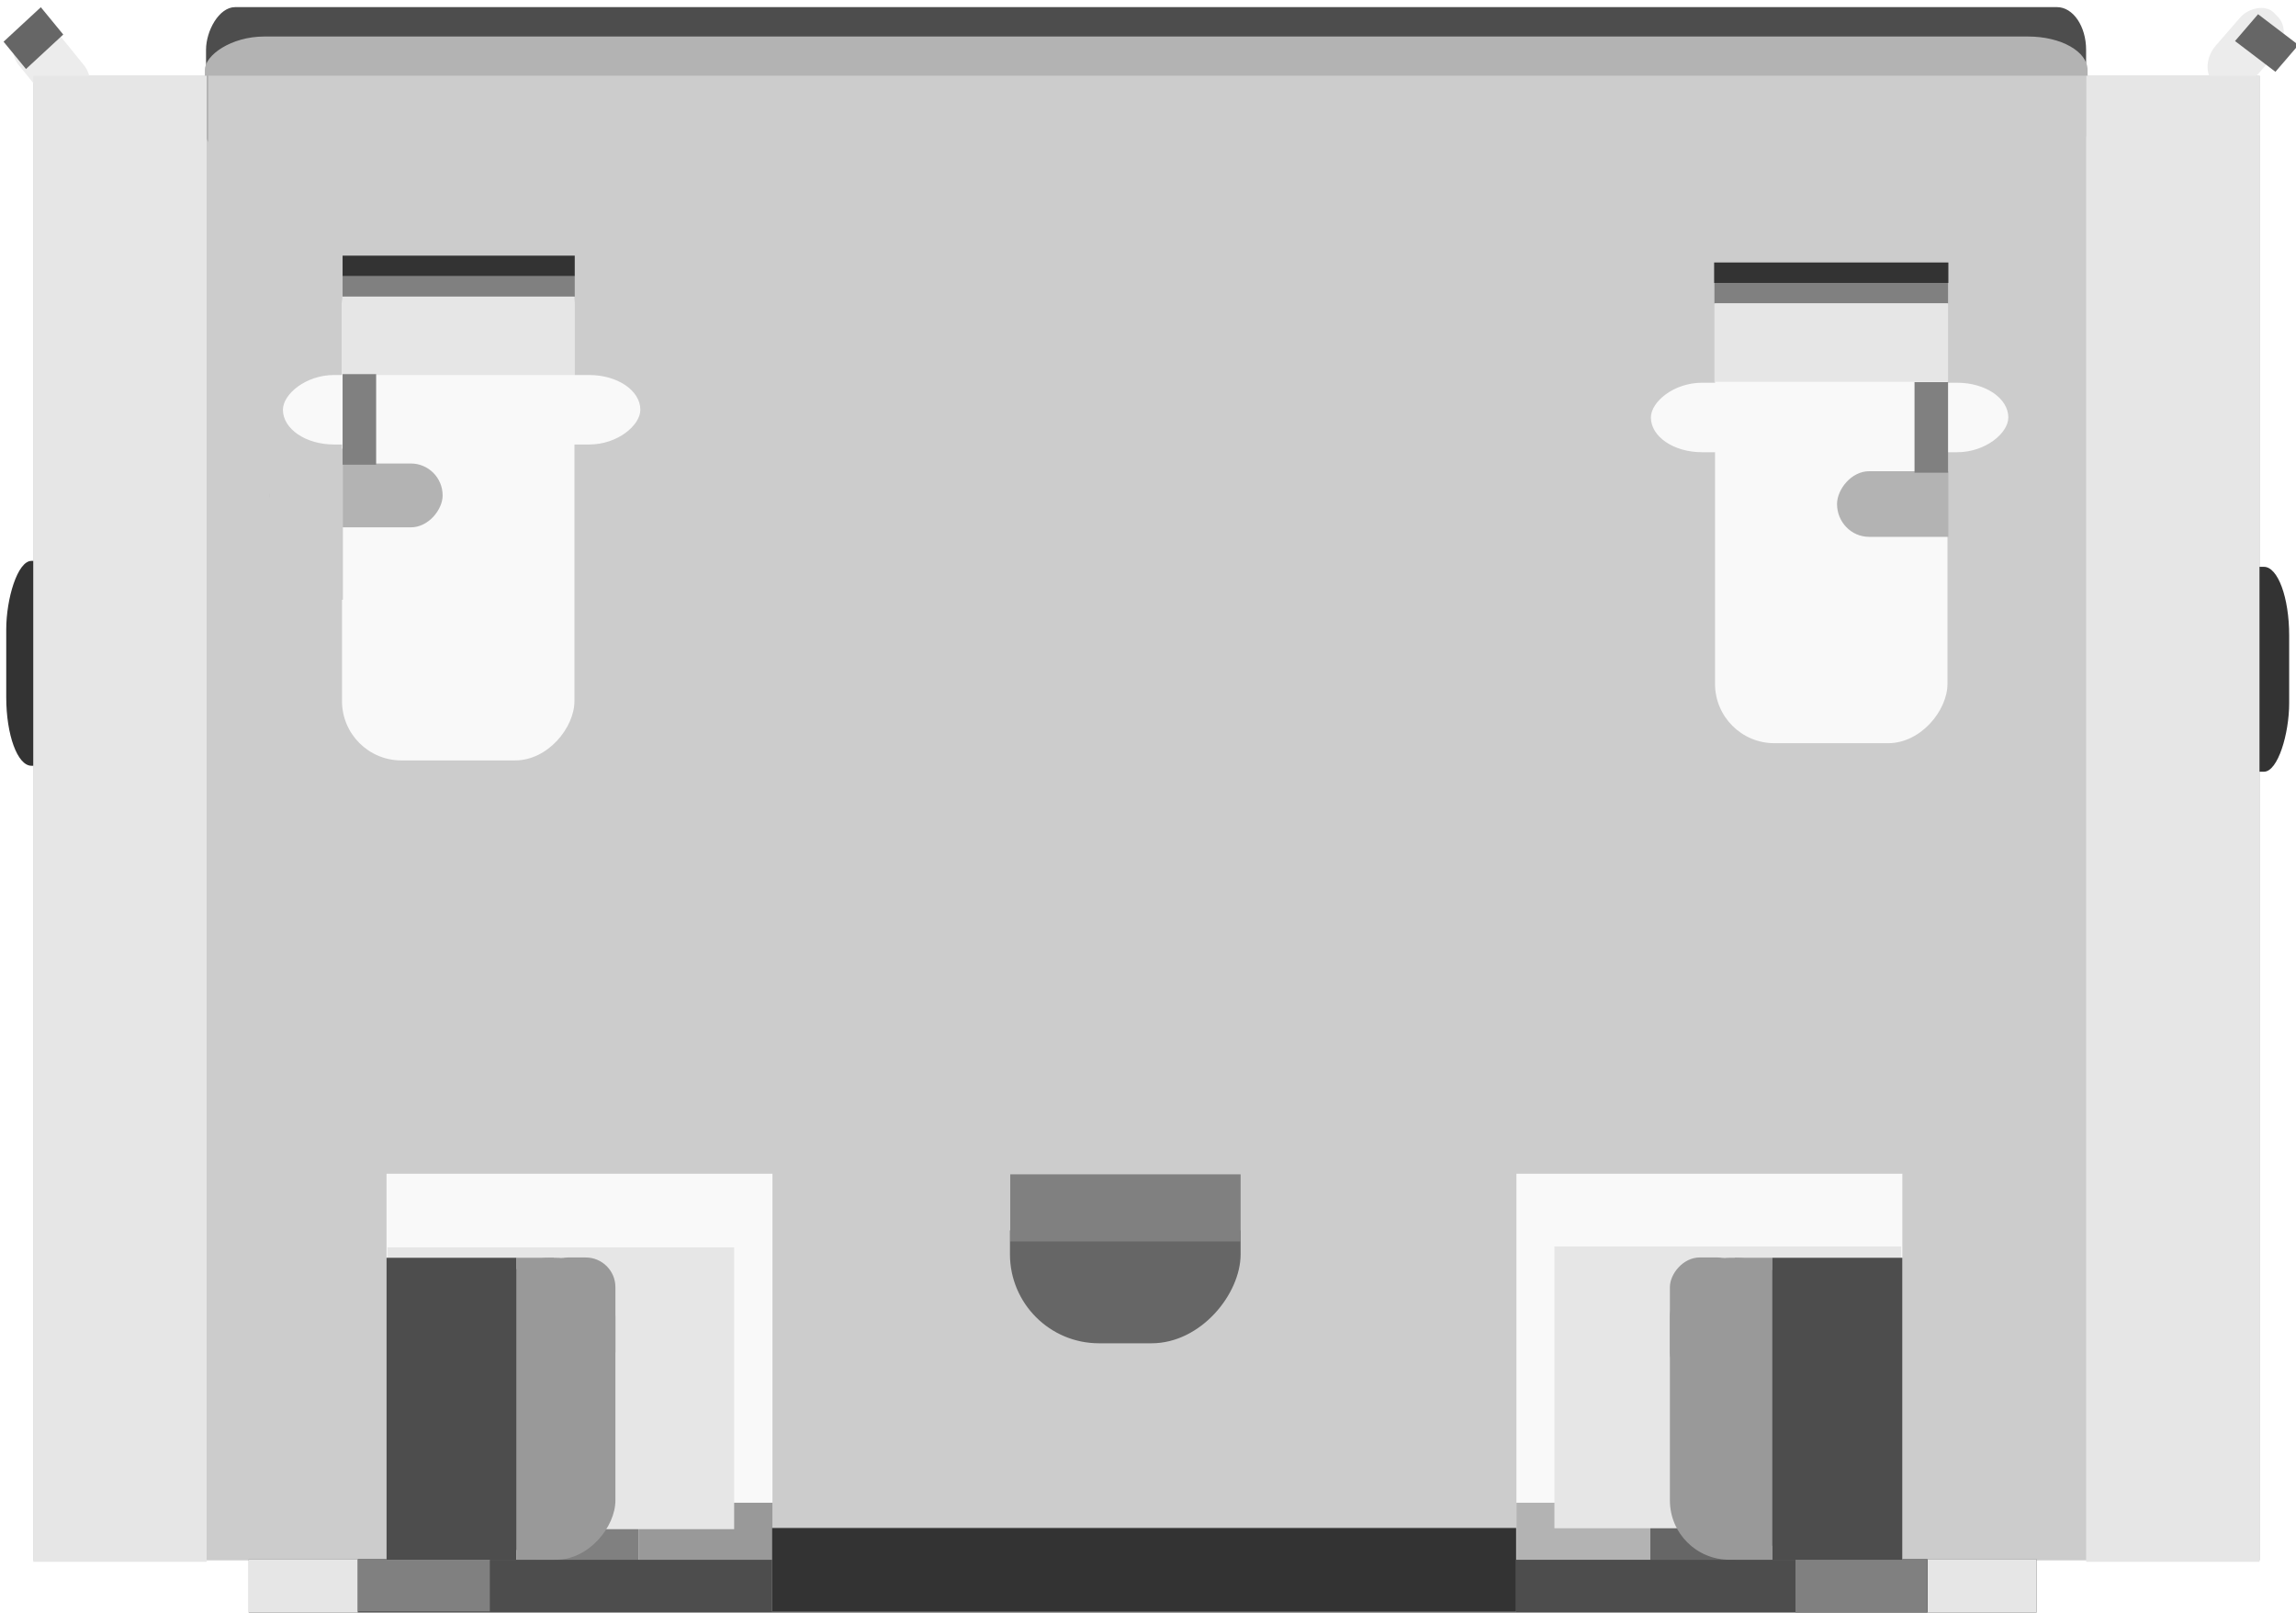 <?xml version="1.0" encoding="UTF-8" standalone="no"?>
<!-- Created with Inkscape (http://www.inkscape.org/) -->

<svg
   xmlns:dc="http://purl.org/dc/elements/1.1/"
   xmlns:cc="http://creativecommons.org/ns#"
   xmlns:rdf="http://www.w3.org/1999/02/22-rdf-syntax-ns#"
   xmlns:svg="http://www.w3.org/2000/svg"
   xmlns="http://www.w3.org/2000/svg"
   xmlns:sodipodi="http://sodipodi.sourceforge.net/DTD/sodipodi-0.dtd"
   xmlns:inkscape="http://www.inkscape.org/namespaces/inkscape"
   width="7.734mm"
   height="5.431mm"
   viewBox="0 0 7.734 5.431"
   version="1.1"
   id="svg8"
   inkscape:version="0.92.5 (0.92.5+69)"
   sodipodi:docname="IMRAN MICRO USB.svg">
  <defs
     id="defs2" />
  <sodipodi:namedview
     id="base"
     pagecolor="#ffffff"
     bordercolor="#666666"
     borderopacity="1.0"
     inkscape:pageopacity="0.0"
     inkscape:pageshadow="2"
     inkscape:zoom="16"
     inkscape:cx="10.785694"
     inkscape:cy="22.828918"
     inkscape:document-units="mm"
     inkscape:current-layer="layer1"
     showgrid="false"
     inkscape:window-width="1853"
     inkscape:window-height="1025"
     inkscape:window-x="1987"
     inkscape:window-y="27"
     inkscape:window-maximized="1"
     showguides="true" />
  <g
     inkscape:label="Layer 1"
     inkscape:groupmode="layer"
     id="layer1"
     transform="translate(-19.065,-101.216)">
    <rect
       style="fill:#cccccc;fill-rule:evenodd;stroke-width:0.265"
       id="rect815"
       width="7.5"
       height="5"
       x="19.177"
       y="-106.471"
       transform="scale(1,-1)" />
    <rect
       style="fill:#4d4d4d;fill-rule:evenodd;stroke-width:0.241"
       id="rect836"
       width="6.022"
       height="0.18"
       x="19.903"
       y="-106.647"
       transform="scale(1,-1)" />
    <rect
       style="fill:#cccccc;fill-rule:evenodd;stroke-width:0.235"
       id="rect838"
       width="2.506"
       height="0.916"
       x="21.666"
       y="-106.644"
       transform="scale(1,-1)" />
    <rect
       style="fill:#e6e6e6;fill-rule:evenodd;stroke-width:0.247"
       id="rect840"
       width="0.367"
       height="0.18"
       x="19.903"
       y="-106.647"
       transform="scale(1,-1)" />
    <rect
       style="fill:#e6e6e6;fill-rule:evenodd;stroke-width:0.247"
       id="rect840-0"
       width="0.367"
       height="0.18"
       x="25.558"
       y="-106.647"
       transform="scale(1,-1)" />
    <rect
       style="fill:#808080;fill-rule:evenodd;stroke-width:0.197"
       id="rect857-4"
       width="0.444"
       height="0.175"
       x="20.271"
       y="-106.643"
       transform="scale(1,-1)" />
    <rect
       style="fill:#f9f9f9;fill-rule:evenodd;stroke-width:0.338"
       id="rect874"
       width="1.3"
       height="1.3"
       x="20.367"
       y="-106.469"
       transform="scale(1,-1)" />
    <rect
       style="fill:#f9f9f9;fill-rule:evenodd;stroke-width:0.338"
       id="rect874-7"
       width="1.3"
       height="1.3"
       x="24.173"
       y="-106.469"
       transform="scale(1,-1)" />
    <rect
       style="fill:#666666;fill-rule:evenodd;stroke-width:0.192"
       id="rect893"
       width="0.777"
       height="0.953"
       x="22.467"
       y="-105.74"
       ry="0.3"
       rx="0.3"
       transform="scale(1,-1)" />
    <rect
       style="fill:#cccccc;fill-rule:evenodd;stroke-width:0.306"
       id="rect897"
       width="1.445"
       height="0.66"
       x="22.147"
       y="-105.36"
       transform="scale(1,-1)" />
    <rect
       style="fill:#808080;fill-rule:evenodd;stroke-width:0.263"
       id="rect899"
       width="0.776"
       height="0.226"
       x="22.468"
       y="-105.397"
       transform="scale(1,-1)" />
    <rect
       style="fill:#999999;fill-rule:evenodd;stroke-width:0.265"
       id="rect920"
       width="0.451"
       height="0.192"
       x="21.216"
       y="-106.469"
       transform="scale(1,-1)" />
    <rect
       style="fill:#b3b3b3;fill-rule:evenodd;stroke-width:0.265"
       id="rect920-4"
       width="0.451"
       height="0.192"
       x="24.173"
       y="-106.469"
       transform="scale(1,-1)" />
    <rect
       style="fill:#808080;fill-rule:evenodd;stroke-width:0.265"
       id="rect939"
       width="0.344"
       height="0.192"
       x="20.872"
       y="-106.469"
       transform="scale(1,-1)" />
    <rect
       style="fill:#666666;fill-rule:evenodd;stroke-width:0.265"
       id="rect939-9"
       width="0.344"
       height="0.192"
       x="24.624"
       y="-106.469"
       transform="scale(1,-1)" />
    <rect
       style="fill:#e6e6e6;fill-rule:evenodd;stroke-width:0.555"
       id="rect903-9"
       width="1.168"
       height="0.949"
       x="24.301"
       y="-106.363"
       transform="scale(1,-1)" />
    <rect
       style="fill:#e6e6e6;fill-rule:evenodd;stroke-width:0.555"
       id="rect903"
       width="1.168"
       height="0.949"
       x="20.37"
       y="-106.366"
       transform="scale(1,-1)" />
    <rect
       style="fill:#808080;fill-rule:evenodd;stroke-width:0.199"
       id="rect857-4-1"
       width="0.444"
       height="0.179"
       x="25.113"
       y="-106.647"
       transform="scale(1,-1)" />
    <rect
       style="fill:#999999;fill-rule:evenodd;stroke-width:0.341"
       id="rect1015"
       width="0.423"
       height="1.017"
       x="20.715"
       y="-106.469"
       rx="0.2"
       ry="0.2"
       transform="scale(1,-1)" />
    <rect
       style="fill:#4d4d4d;fill-rule:evenodd;stroke-width:0.253"
       id="rect993"
       width="0.438"
       height="1.017"
       x="20.367"
       y="-106.469"
       transform="scale(1,-1)" />
    <rect
       style="fill:#999999;fill-rule:evenodd;stroke-width:0.324"
       id="rect1018"
       width="0.126"
       height="1.017"
       x="20.805"
       y="-106.469"
       transform="scale(1,-1)" />
    <rect
       style="fill:#999999;fill-rule:evenodd;stroke-width:0.341"
       id="rect1015-3"
       width="0.423"
       height="1.017"
       x="24.69"
       y="-106.469"
       rx="0.2"
       ry="0.2"
       transform="scale(1,-1)" />
    <rect
       style="fill:#999999;fill-rule:evenodd;stroke-width:0.324"
       id="rect1018-7"
       width="0.126"
       height="1.017"
       x="24.909"
       y="-106.469"
       transform="scale(1,-1)" />
    <rect
       style="fill:#4d4d4d;fill-rule:evenodd;stroke-width:0.253"
       id="rect993-7"
       width="0.438"
       height="1.017"
       x="25.035"
       y="-106.469"
       transform="scale(1,-1)" />
    <rect
       style="fill:#999999;fill-rule:evenodd;stroke-width:0.265"
       id="rect1067"
       width="0.26"
       height="0.418"
       x="20.878"
       y="-105.869"
       ry="0.1"
       rx="0.1"
       transform="scale(1,-1)" />
    <rect
       style="fill:#999999;fill-rule:evenodd;stroke-width:0.265"
       id="rect1067-5"
       width="0.26"
       height="0.418"
       x="24.69"
       y="-105.869"
       ry="0.1"
       rx="0.1"
       transform="scale(1,-1)" />
    <rect
       style="fill:#333333;fill-rule:evenodd;stroke-width:0.295"
       id="rect1084"
       width="2.506"
       height="0.282"
       x="21.666"
       y="-106.644"
       transform="scale(1,-1)" />
    <rect
       style="fill:#4d4d4d;fill-rule:evenodd;stroke-width:0.314"
       id="rect1090"
       width="6.333"
       height="0.326"
       x="19.759"
       y="-101.566"
       rx="0.098"
       ry="0.144"
       transform="scale(1,-1)" />
    <rect
       style="fill:#b3b3b3;fill-rule:evenodd;stroke-width:0.398"
       id="rect1124"
       width="6.342"
       height="0.43"
       x="19.755"
       y="-101.769"
       rx="0.2"
       ry="0.113"
       transform="scale(1,-1)" />
    <rect
       style="fill:#f9f9f9;fill-rule:evenodd;stroke-width:0.265"
       id="rect1145"
       width="0.783"
       height="1.731"
       x="20.217"
       y="-103.777"
       ry="0.2"
       rx="0.2"
       transform="scale(1,-1)" />
    <rect
       style="fill:#f9f9f9;fill-rule:evenodd;stroke-width:0.265"
       id="rect1145-2"
       width="0.783"
       height="1.731"
       x="24.842"
       y="-103.719"
       ry="0.2"
       rx="0.2"
       transform="scale(1,-1)" />
    <rect
       style="fill:#f9f9f9;fill-rule:evenodd;stroke-width:0.245"
       id="rect1162"
       width="1.204"
       height="0.234"
       x="20.018"
       y="-102.713"
       rx="0.172"
       ry="0.2"
       transform="scale(1,-1)" />
    <rect
       style="fill:#f9f9f9;fill-rule:evenodd;stroke-width:0.245"
       id="rect1162-2"
       width="1.204"
       height="0.234"
       x="24.626"
       y="-102.739"
       rx="0.172"
       ry="0.2"
       transform="scale(1,-1)" />
    <rect
       style="fill:#cccccc;fill-rule:evenodd;stroke-width:0.265"
       id="rect1179"
       width="1.123"
       height="0.409"
       x="20.065"
       y="-102.21"
       transform="scale(1,-1)" />
    <rect
       style="fill:#cccccc;fill-rule:evenodd;stroke-width:0.265"
       id="rect1179-0"
       width="1.123"
       height="0.409"
       x="24.684"
       y="-102.234"
       transform="scale(1,-1)" />
    <rect
       style="fill:#808080;fill-rule:evenodd;stroke-width:0.269"
       id="rect1205"
       width="0.782"
       height="0.069"
       x="20.219"
       y="-102.215"
       transform="scale(1,-1)" />
    <rect
       style="fill:#808080;fill-rule:evenodd;stroke-width:0.27"
       id="rect1205-9"
       width="0.787"
       height="0.069"
       x="24.84"
       y="-102.238"
       transform="scale(1,-1)" />
    <rect
       style="fill:#333333;fill-rule:evenodd;stroke-width:0.27"
       id="rect1205-90"
       width="0.789"
       height="0.069"
       x="24.839"
       y="-102.169"
       transform="scale(1,-1)" />
    <rect
       style="fill:#333333;fill-rule:evenodd;stroke-width:0.269"
       id="rect1205-2"
       width="0.782"
       height="0.069"
       x="20.219"
       y="-102.146"
       transform="scale(1,-1)" />
    <rect
       style="fill:#e6e6e6;fill-rule:evenodd;stroke-width:0.267"
       id="rect1234"
       width="0.782"
       height="0.264"
       x="20.218"
       y="-102.479"
       transform="scale(1,-1)" />
    <rect
       style="fill:#e6e6e6;fill-rule:evenodd;stroke-width:0.268"
       id="rect1234-5"
       width="0.787"
       height="0.264"
       x="24.84"
       y="-102.502"
       inkscape:transform-center-x="0.22952064"
       inkscape:transform-center-y="0.046775413"
       transform="scale(1,-1)" />
    <rect
       style="fill:#333333;fill-rule:evenodd;stroke-width:0.186"
       id="rect1257"
       width="0.574"
       height="0.69"
       x="26.202"
       y="-103.815"
       ry="0.231"
       rx="0.085"
       inkscape:transform-center-x="-0.2129636"
       inkscape:transform-center-y="0.59520198"
       transform="scale(1,-1)" />
    <rect
       style="fill:#333333;fill-rule:evenodd;stroke-width:0.186"
       id="rect1257-7"
       width="0.574"
       height="0.69"
       x="19.086"
       y="-103.795"
       ry="0.231"
       rx="0.085"
       inkscape:transform-center-x="-0.2129636"
       inkscape:transform-center-y="0.59520198"
       transform="scale(1,-1)" />
    <rect
       style="fill:#b3b3b3;fill-rule:evenodd;stroke-width:0.338"
       id="rect1278"
       width="0.582"
       height="0.215"
       x="19.974"
       y="-102.992"
       rx="0.107"
       ry="0.215"
       transform="scale(1,-1)" />
    <rect
       style="fill:#b3b3b3;fill-rule:evenodd;stroke-width:0.344"
       id="rect1278-1"
       width="0.586"
       height="0.221"
       x="25.253"
       y="-103.024"
       rx="0.108"
       ry="0.221"
       transform="scale(1,-1)" />
    <rect
       style="fill:#cccccc;fill-rule:evenodd;stroke-width:0.265"
       id="rect1295"
       width="0.246"
       height="0.509"
       x="19.974"
       y="-103.236"
       transform="scale(1,-1)" />
    <rect
       style="fill:#cccccc;fill-rule:evenodd;stroke-width:0.265"
       id="rect1295-9"
       width="0.246"
       height="0.509"
       x="25.628"
       y="-103.262"
       transform="scale(1,-1)" />
    <rect
       style="fill:#cccccc;fill-rule:evenodd;stroke-width:0.265"
       id="rect1131"
       width="6.325"
       height="0.463"
       x="19.767"
       y="-101.934"
       transform="scale(1,-1)" />
    <rect
       style="fill:#808080;fill-rule:evenodd;stroke-width:0.347"
       id="rect887"
       width="0.113"
       height="0.305"
       x="20.219"
       y="-102.781"
       transform="scale(1,-1)" />
    <rect
       style="fill:#808080;fill-rule:evenodd;stroke-width:0.347"
       id="rect887-3"
       width="0.113"
       height="0.305"
       x="25.514"
       y="-102.808"
       transform="scale(1,-1)" />
    <rect
       style="fill:#ececec;fill-rule:evenodd;stroke-width:0.246"
       id="rect904"
       width="0.171"
       height="0.311"
       x="-49.207"
       y="-95.174"
       rx="0.076"
       ry="0.093"
       transform="matrix(0.827,-0.562,-0.63,-0.777,0,0)" />
    <rect
       style="fill:#e6e6e6;fill-rule:evenodd;stroke-width:0.42"
       id="rect817"
       width="0.584"
       height="5.005"
       x="19.177"
       y="-106.476"
       transform="scale(1,-1)" />
    <rect
       style="fill:#666666;fill-rule:evenodd;stroke-width:0.244"
       id="rect922"
       width="0.171"
       height="0.119"
       x="-49.687"
       y="-87.595"
       transform="matrix(0.734,-0.679,-0.635,-0.773,0,0)" />
    <rect
       style="fill:#ececec;fill-rule:evenodd;stroke-width:0.246"
       id="rect904-8"
       width="0.171"
       height="0.311"
       x="86.824"
       y="-51.903"
       rx="0.076"
       ry="0.093"
       transform="matrix(0.697,0.717,0.656,-0.755,0,0)" />
    <rect
       style="fill:#666666;fill-rule:evenodd;stroke-width:0.244"
       id="rect922-3"
       width="0.171"
       height="0.119"
       x="86.33"
       y="-64.609"
       transform="matrix(0.796,0.606,0.652,-0.759,0,0)" />
    <rect
       style="fill:#e6e6e6;fill-rule:evenodd;stroke-width:0.42"
       id="rect817-7"
       width="0.584"
       height="5.005"
       x="26.092"
       y="-106.476"
       transform="scale(1,-1)" />
  </g>
</svg>
